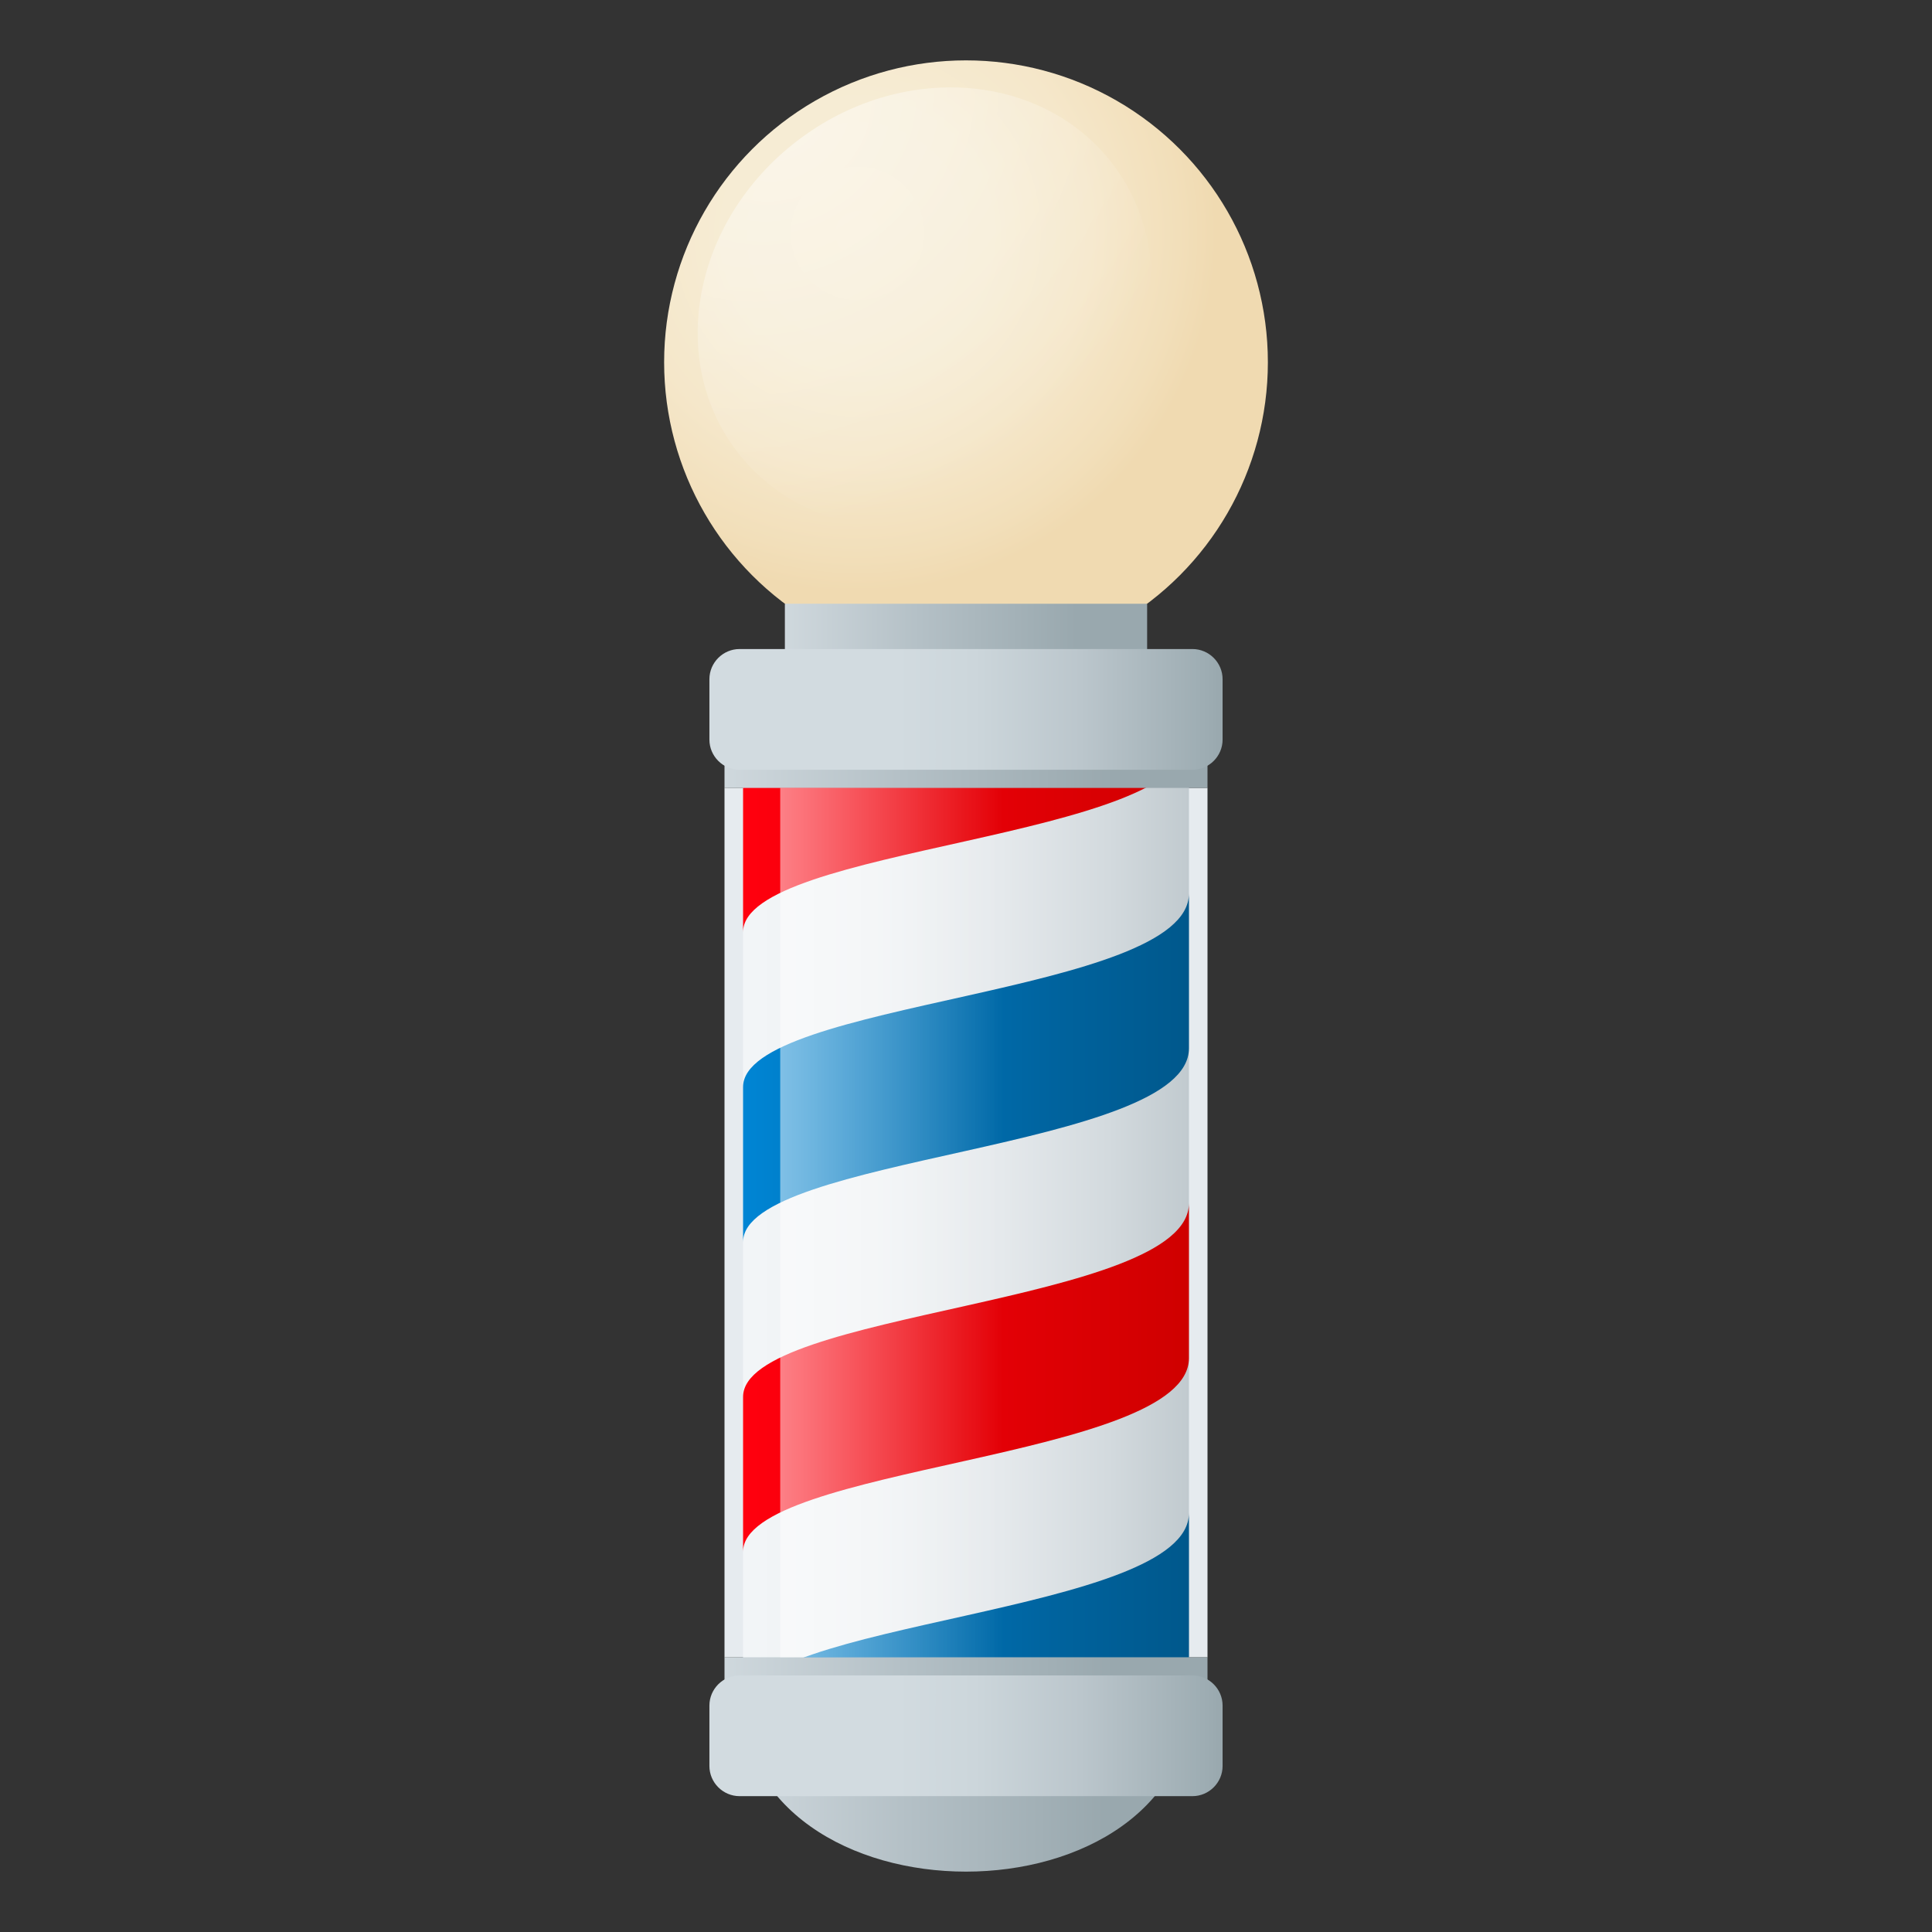 <svg enable-background="new 0 0 64 64" height="64" viewBox="0 0 64 64" width="64" xmlns="http://www.w3.org/2000/svg" xmlns:xlink="http://www.w3.org/1999/xlink"><rect x="0" y="0" width="64" height="64" fill="#333333" stroke="none"/><radialGradient id="a" cx="28.406" cy="7.729" gradientUnits="userSpaceOnUse" r="11.89"><stop offset="0" stop-color="#f7edd7"/><stop offset=".372" stop-color="#f6ecd4"/><stop offset=".649" stop-color="#f5e7ca"/><stop offset=".894" stop-color="#f2dfba"/><stop offset="1" stop-color="#f0dab1"/></radialGradient><linearGradient id="b"><stop offset="0" stop-color="#fff" stop-opacity=".5"/><stop offset="1" stop-color="#fff" stop-opacity="0"/></linearGradient><radialGradient id="c" cx="546.785" cy="29.598" gradientTransform="matrix(.358 .465 -.524 .404 -154.45 -262.524)" gradientUnits="userSpaceOnUse" r="22.911" xlink:href="#b"/><linearGradient id="d"><stop offset="0" stop-color="#cfd8dd"/><stop offset=".371" stop-color="#b4c0c6"/><stop offset=".806" stop-color="#99a8ae"/></linearGradient><linearGradient id="e" gradientUnits="userSpaceOnUse" x1="24.5" x2="39.5" xlink:href="#d" y1="59" y2="59"/><linearGradient id="f" gradientUnits="userSpaceOnUse" x1="24.615" x2="39.385" y1="41.101" y2="41.101"><stop offset="0" stop-color="#f2f5f7"/><stop offset=".317" stop-color="#eff2f4"/><stop offset=".578" stop-color="#e5e9ec"/><stop offset=".819" stop-color="#d3dade"/><stop offset="1" stop-color="#c1cacf"/></linearGradient><linearGradient id="g"><stop offset="0" stop-color="#ff000e"/><stop offset="1" stop-color="#cf0000"/></linearGradient><linearGradient id="h" gradientUnits="userSpaceOnUse" x1="24.615" x2="39.385" xlink:href="#g" y1="27.672" y2="27.672"/><linearGradient id="i"><stop offset="0" stop-color="#0085d4"/><stop offset=".095" stop-color="#0080cc"/><stop offset=".698" stop-color="#00639e"/><stop offset="1" stop-color="#00588c"/></linearGradient><linearGradient id="j" gradientUnits="userSpaceOnUse" x1="24.615" x2="39.385" xlink:href="#i" y1="35.37" y2="35.37"/><linearGradient id="k" gradientUnits="userSpaceOnUse" x1="24.615" x2="39.385" xlink:href="#g" y1="45.631" y2="45.631"/><linearGradient id="l" gradientUnits="userSpaceOnUse" x1="24.615" x2="39.385" xlink:href="#i" y1="53.328" y2="53.328"/><linearGradient id="m" gradientUnits="userSpaceOnUse" x1="24" x2="40" xlink:href="#d" y1="24.3" y2="24.3"/><linearGradient id="n" gradientTransform="matrix(1 0 0 -1 -26 -671.656)" gradientUnits="userSpaceOnUse" x1="50" x2="66" xlink:href="#d" y1="-728.356" y2="-728.356"/><linearGradient id="o" gradientUnits="userSpaceOnUse" x1="25.846" x2="33.231" xlink:href="#b" y1="40.5" y2="40.5"/><linearGradient id="p" gradientUnits="userSpaceOnUse" x1="26" x2="38" xlink:href="#d" y1="21" y2="21"/><linearGradient id="q"><stop offset=".364" stop-color="#d2dbe0"/><stop offset=".517" stop-color="#ccd6db"/><stop offset=".724" stop-color="#bbc6cc"/><stop offset=".961" stop-color="#9eadb3"/><stop offset="1" stop-color="#99a8ae"/></linearGradient><linearGradient id="r" gradientUnits="userSpaceOnUse" x1="23.5" x2="40.5" xlink:href="#q" y1="23.5" y2="23.5"/><linearGradient id="s" gradientUnits="userSpaceOnUse" x1="23.5" x2="40.5" xlink:href="#q" y1="57.5" y2="57.5"/><circle cx="32" cy="12" fill="url(#a)" r="10"/><path d="m34.871 15.701c-3.425 2.643-8.105 2.314-10.445-.729-2.346-3.046-1.467-7.652 1.962-10.29 3.427-2.645 8.107-2.313 10.454.729 2.346 3.047 1.46 7.656-1.971 10.29z" fill="url(#c)"/><path d="m24.5 56c0 8 15 8 15 0z" fill="url(#e)"/><path d="m24 26.101h16v28.799h-16z" fill="#e6ebef"/><path d="m24.615 24.301h14.77v33.6h-14.77z" fill="url(#f)"/><path d="m24.615 25.749v5.129c0-2.851 14.77-3.053 14.77-6.411z" fill="url(#h)"/><path d="m24.615 36.01v5.133c0-2.855 14.77-3.057 14.77-6.416v-5.129c0 3.358-14.77 3.56-14.77 6.412z" fill="url(#j)"/><path d="m24.615 46.273v5.131c0-2.854 14.77-3.055 14.77-6.414v-5.133c0 3.361-14.77 3.561-14.77 6.416z" fill="url(#k)"/><path d="m24.615 56.533 14.77-1.282v-5.129c0 3.358-14.77 3.56-14.77 6.411z" fill="url(#l)"/><path d="m24 22.5h16v3.601h-16z" fill="url(#m)"/><path d="m24 54.899h16v3.601h-16z" fill="url(#n)"/><path d="m25.846 26.101h7.386v28.799h-7.386z" fill="url(#o)"/><path d="m26 20h12v2h-12z" fill="url(#p)"/><path d="m40.5 24.5c0 .55-.45 1-1 1h-15c-.55 0-1-.45-1-1v-2c0-.55.45-1 1-1h15c.55 0 1 .45 1 1z" fill="url(#r)"/><path d="m40.5 58.5c0 .55-.45 1-1 1h-15c-.55 0-1-.45-1-1v-2c0-.55.45-1 1-1h15c.55 0 1 .45 1 1z" fill="url(#s)"/></svg>